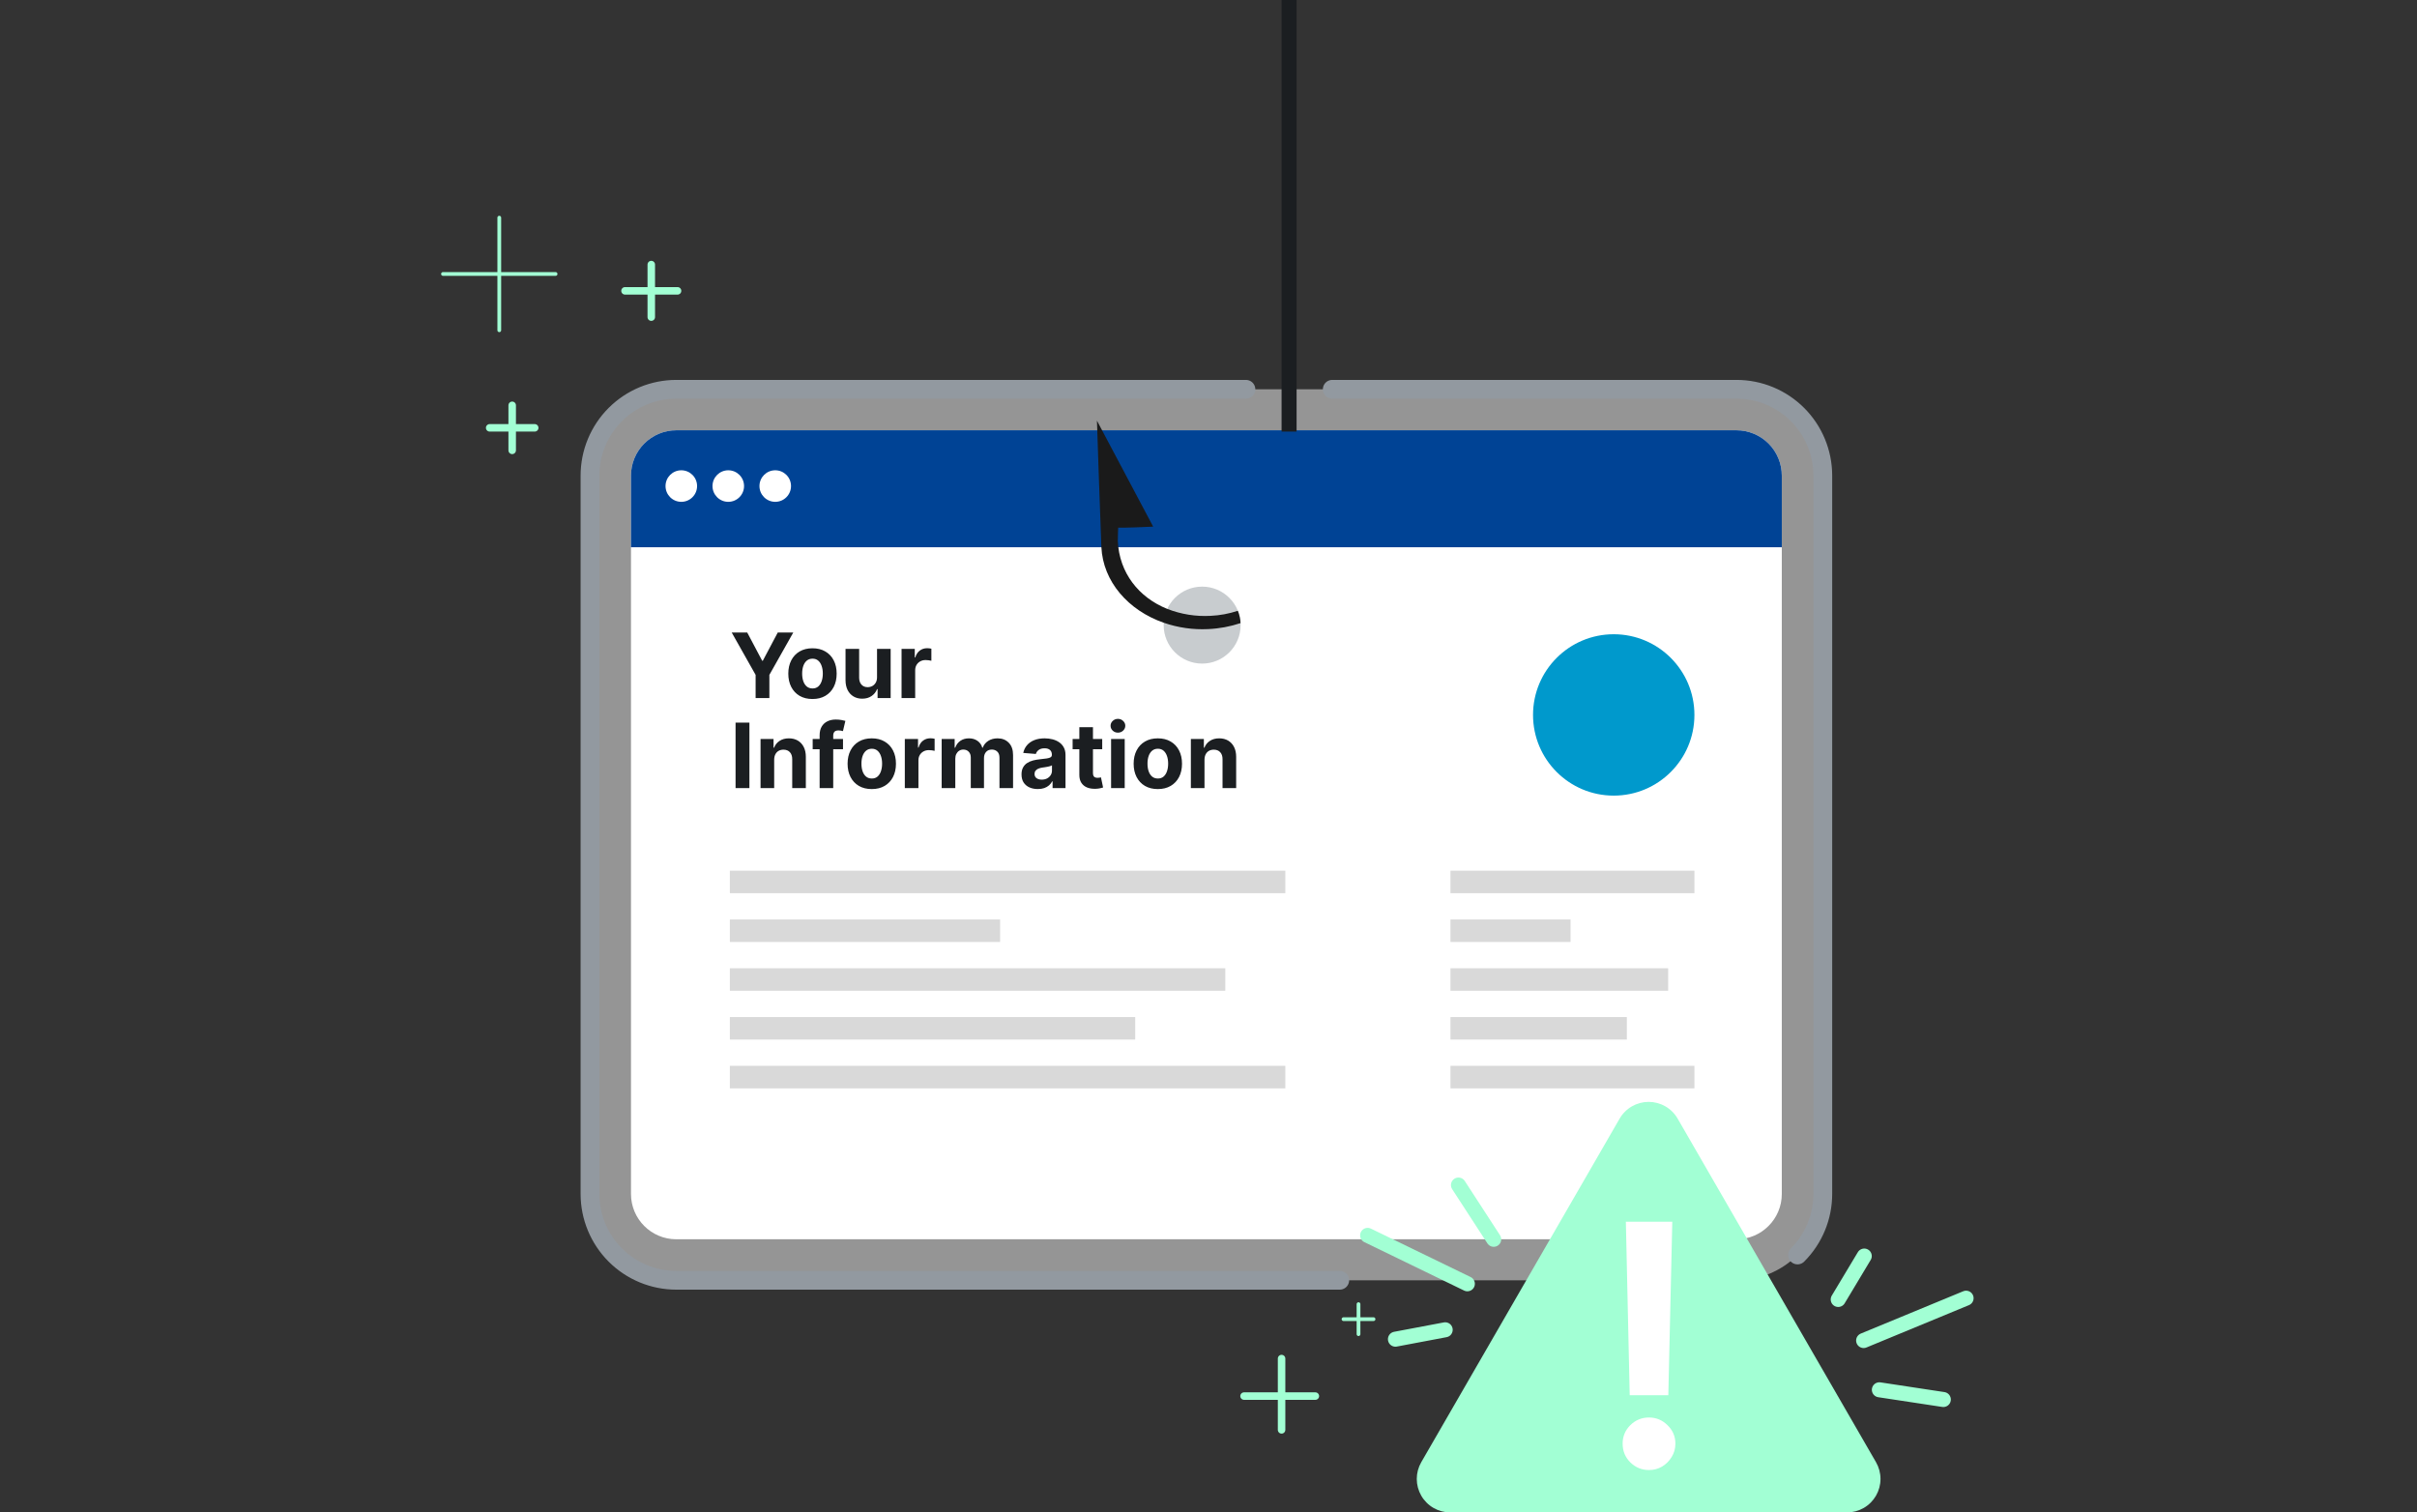 <svg width="644" height="403" viewBox="0 0 644 403" fill="none" xmlns="http://www.w3.org/2000/svg">
<rect x="0" y="0" width="644" height="403" fill="#333333" stroke="none"/>
<path opacity="0.59" d="M485.68 126.729V318.139C485.68 324.239 483.256 330.09 478.943 334.403C474.63 338.717 468.779 341.14 462.679 341.14H180.2C174.1 341.14 168.25 338.717 163.936 334.403C159.623 330.089 157.199 324.239 157.199 318.139V126.729C157.199 120.629 159.622 114.779 163.936 110.465C168.249 106.152 174.1 103.729 180.2 103.729L336.971 103.729H343.471H350.471L462.679 103.729C468.779 103.729 474.63 106.152 478.943 110.465C483.256 114.779 485.68 120.629 485.68 126.729Z" fill="#D9D9D9"/>
<path d="M478.943 334.403C483.256 330.09 485.68 324.239 485.68 318.139V126.729C485.68 120.629 483.256 114.779 478.943 110.465C474.63 106.152 468.779 103.729 462.679 103.729L354.971 103.729M331.971 103.729H180.2C174.1 103.729 168.249 106.152 163.936 110.465C159.622 114.779 157.199 120.629 157.199 126.729V318.139C157.199 324.239 159.623 330.089 163.936 334.403C168.25 338.717 174.1 341.14 180.2 341.14H356.971" stroke="#9299A0" stroke-width="5" stroke-miterlimit="10" stroke-linecap="round"/>
<path d="M462.678 114.653H180.199C173.529 114.653 168.123 120.06 168.123 126.729V318.139C168.123 324.808 173.529 330.215 180.199 330.215H462.678C469.347 330.215 474.753 324.808 474.753 318.139V126.729C474.753 120.06 469.347 114.653 462.678 114.653Z" fill="white"/>
<path d="M474.753 145.817V126.729C474.753 125.143 474.441 123.573 473.834 122.108C473.227 120.643 472.338 119.311 471.216 118.19C470.095 117.069 468.764 116.179 467.299 115.573C465.834 114.966 464.263 114.653 462.678 114.653H180.199C178.613 114.653 177.043 114.966 175.577 115.573C174.112 116.179 172.781 117.069 171.66 118.19C170.539 119.311 169.649 120.643 169.042 122.108C168.435 123.573 168.123 125.143 168.123 126.729V145.817H474.753Z" fill="#004395"/>
<path d="M181.532 133.718C183.853 133.718 185.735 131.836 185.735 129.514C185.735 127.193 183.853 125.311 181.532 125.311C179.21 125.311 177.328 127.193 177.328 129.514C177.328 131.836 179.21 133.718 181.532 133.718Z" fill="white"/>
<path d="M194.045 133.718C196.367 133.718 198.249 131.836 198.249 129.514C198.249 127.193 196.367 125.311 194.045 125.311C191.724 125.311 189.842 127.193 189.842 129.514C189.842 131.836 191.724 133.718 194.045 133.718Z" fill="white"/>
<path d="M206.559 133.718C208.881 133.718 210.763 131.836 210.763 129.514C210.763 127.193 208.881 125.311 206.559 125.311C204.237 125.311 202.355 127.193 202.355 129.514C202.355 131.836 204.237 133.718 206.559 133.718Z" fill="white"/>
<path d="M320.308 176.819C325.971 176.819 330.561 172.229 330.561 166.566C330.561 160.903 325.971 156.312 320.308 156.312C314.645 156.312 310.055 160.903 310.055 166.566C310.055 172.229 314.645 176.819 320.308 176.819Z" fill="#C8CCCF"/>
<path d="M429.971 212C441.845 212 451.471 202.374 451.471 190.5C451.471 178.626 441.845 169 429.971 169C418.097 169 408.471 178.626 408.471 190.5C408.471 202.374 418.097 212 429.971 212Z" fill="#0099CC"/>
<path d="M330.544 166.033C327.75 166.963 324.841 167.5 321.899 167.628C317.887 167.825 313.874 167.251 310.078 165.939C300.646 162.654 293.88 154.984 293.457 145.749C293.21 140.33 292.277 112.085 292.277 112.085L307.259 140.33C299.015 140.709 297.937 140.592 297.937 140.592C297.937 140.592 297.813 143.651 297.835 144.176C298.221 152.61 303.385 159.187 311.01 162.246C314.677 163.68 318.609 164.311 322.54 164.096C325.016 163.986 327.465 163.532 329.816 162.748C330.242 163.795 330.488 164.905 330.544 166.033V166.033Z" fill="#1A1A1A"/>
<path d="M194.965 168.545H199.099L203.079 176.062H203.249L207.229 168.545H211.363L204.996 179.83V186H201.331V179.83L194.965 168.545ZM216.483 186.256C215.159 186.256 214.014 185.974 213.048 185.412C212.088 184.844 211.346 184.054 210.824 183.043C210.301 182.026 210.04 180.847 210.04 179.506C210.04 178.153 210.301 176.972 210.824 175.96C211.346 174.943 212.088 174.153 213.048 173.591C214.014 173.023 215.159 172.739 216.483 172.739C217.807 172.739 218.949 173.023 219.909 173.591C220.875 174.153 221.619 174.943 222.142 175.96C222.665 176.972 222.926 178.153 222.926 179.506C222.926 180.847 222.665 182.026 222.142 183.043C221.619 184.054 220.875 184.844 219.909 185.412C218.949 185.974 217.807 186.256 216.483 186.256ZM216.5 183.443C217.102 183.443 217.605 183.273 218.008 182.932C218.412 182.585 218.716 182.114 218.92 181.517C219.131 180.92 219.236 180.241 219.236 179.48C219.236 178.719 219.131 178.04 218.92 177.443C218.716 176.847 218.412 176.375 218.008 176.028C217.605 175.682 217.102 175.509 216.5 175.509C215.892 175.509 215.381 175.682 214.966 176.028C214.557 176.375 214.247 176.847 214.037 177.443C213.832 178.04 213.73 178.719 213.73 179.48C213.73 180.241 213.832 180.92 214.037 181.517C214.247 182.114 214.557 182.585 214.966 182.932C215.381 183.273 215.892 183.443 216.5 183.443ZM233.682 180.426V172.909H237.312V186H233.827V183.622H233.69C233.395 184.389 232.903 185.006 232.216 185.472C231.534 185.937 230.702 186.17 229.719 186.17C228.844 186.17 228.074 185.972 227.409 185.574C226.744 185.176 226.224 184.611 225.849 183.878C225.48 183.145 225.292 182.267 225.287 181.244V172.909H228.917V180.597C228.923 181.369 229.131 181.98 229.54 182.429C229.949 182.878 230.497 183.102 231.184 183.102C231.622 183.102 232.031 183.003 232.412 182.804C232.792 182.599 233.099 182.298 233.332 181.901C233.571 181.503 233.687 181.011 233.682 180.426ZM240.216 186V172.909H243.736V175.193H243.873C244.111 174.381 244.512 173.767 245.074 173.352C245.637 172.932 246.285 172.722 247.018 172.722C247.199 172.722 247.395 172.733 247.606 172.756C247.816 172.778 248.001 172.81 248.16 172.849V176.071C247.989 176.02 247.753 175.974 247.452 175.935C247.151 175.895 246.876 175.875 246.626 175.875C246.091 175.875 245.614 175.991 245.194 176.224C244.779 176.452 244.449 176.77 244.205 177.179C243.966 177.588 243.847 178.06 243.847 178.594V186H240.216ZM199.678 192.545V210H195.988V192.545H199.678ZM206.277 202.432V210H202.646V196.909H206.106V199.219H206.26C206.55 198.457 207.035 197.855 207.717 197.412C208.399 196.963 209.226 196.739 210.197 196.739C211.106 196.739 211.899 196.938 212.575 197.335C213.251 197.733 213.777 198.301 214.152 199.04C214.527 199.773 214.714 200.648 214.714 201.665V210H211.084V202.312C211.089 201.511 210.885 200.886 210.47 200.438C210.055 199.983 209.484 199.756 208.757 199.756C208.268 199.756 207.836 199.861 207.461 200.071C207.092 200.281 206.802 200.588 206.592 200.991C206.388 201.389 206.282 201.869 206.277 202.432ZM224.616 196.909V199.636H216.536V196.909H224.616ZM218.385 210V195.963C218.385 195.014 218.57 194.227 218.939 193.602C219.314 192.977 219.826 192.509 220.474 192.196C221.121 191.884 221.857 191.727 222.681 191.727C223.238 191.727 223.746 191.77 224.206 191.855C224.672 191.94 225.019 192.017 225.246 192.085L224.599 194.812C224.456 194.767 224.28 194.724 224.07 194.685C223.866 194.645 223.655 194.625 223.439 194.625C222.905 194.625 222.533 194.75 222.323 195C222.113 195.244 222.008 195.588 222.008 196.031V210H218.385ZM232.28 210.256C230.956 210.256 229.811 209.974 228.845 209.412C227.885 208.844 227.143 208.054 226.621 207.043C226.098 206.026 225.836 204.847 225.836 203.506C225.836 202.153 226.098 200.972 226.621 199.96C227.143 198.943 227.885 198.153 228.845 197.591C229.811 197.023 230.956 196.739 232.28 196.739C233.604 196.739 234.746 197.023 235.706 197.591C236.672 198.153 237.416 198.943 237.939 199.96C238.461 200.972 238.723 202.153 238.723 203.506C238.723 204.847 238.461 206.026 237.939 207.043C237.416 208.054 236.672 208.844 235.706 209.412C234.746 209.974 233.604 210.256 232.28 210.256ZM232.297 207.443C232.899 207.443 233.402 207.273 233.805 206.932C234.209 206.585 234.513 206.114 234.717 205.517C234.927 204.92 235.032 204.241 235.032 203.48C235.032 202.719 234.927 202.04 234.717 201.443C234.513 200.847 234.209 200.375 233.805 200.028C233.402 199.682 232.899 199.509 232.297 199.509C231.689 199.509 231.177 199.682 230.763 200.028C230.354 200.375 230.044 200.847 229.834 201.443C229.629 202.04 229.527 202.719 229.527 203.48C229.527 204.241 229.629 204.92 229.834 205.517C230.044 206.114 230.354 206.585 230.763 206.932C231.177 207.273 231.689 207.443 232.297 207.443ZM241.084 210V196.909H244.604V199.193H244.74C244.979 198.381 245.379 197.767 245.942 197.352C246.504 196.932 247.152 196.722 247.885 196.722C248.067 196.722 248.263 196.733 248.473 196.756C248.683 196.778 248.868 196.81 249.027 196.849V200.071C248.856 200.02 248.621 199.974 248.319 199.935C248.018 199.895 247.743 199.875 247.493 199.875C246.959 199.875 246.481 199.991 246.061 200.224C245.646 200.452 245.317 200.77 245.072 201.179C244.834 201.588 244.714 202.06 244.714 202.594V210H241.084ZM250.904 210V196.909H254.364V199.219H254.518C254.79 198.452 255.245 197.847 255.881 197.403C256.518 196.96 257.279 196.739 258.165 196.739C259.063 196.739 259.827 196.963 260.458 197.412C261.089 197.855 261.509 198.457 261.719 199.219H261.856C262.123 198.469 262.606 197.869 263.305 197.42C264.009 196.966 264.841 196.739 265.802 196.739C267.023 196.739 268.015 197.128 268.776 197.906C269.543 198.679 269.927 199.776 269.927 201.196V210H266.305V201.912C266.305 201.185 266.111 200.639 265.725 200.276C265.339 199.912 264.856 199.73 264.276 199.73C263.617 199.73 263.103 199.94 262.733 200.361C262.364 200.776 262.18 201.324 262.18 202.006V210H258.66V201.835C258.66 201.193 258.475 200.682 258.106 200.301C257.742 199.92 257.262 199.73 256.665 199.73C256.262 199.73 255.898 199.832 255.574 200.037C255.256 200.236 255.003 200.517 254.816 200.881C254.628 201.239 254.535 201.659 254.535 202.142V210H250.904ZM276.528 210.247C275.692 210.247 274.948 210.102 274.295 209.812C273.641 209.517 273.124 209.082 272.743 208.509C272.368 207.929 272.181 207.207 272.181 206.344C272.181 205.616 272.314 205.006 272.581 204.511C272.849 204.017 273.212 203.619 273.672 203.318C274.133 203.017 274.655 202.79 275.241 202.636C275.831 202.483 276.451 202.375 277.099 202.312C277.86 202.233 278.474 202.159 278.939 202.091C279.405 202.017 279.743 201.909 279.954 201.767C280.164 201.625 280.269 201.415 280.269 201.136V201.085C280.269 200.545 280.099 200.128 279.758 199.832C279.422 199.537 278.945 199.389 278.326 199.389C277.672 199.389 277.153 199.534 276.766 199.824C276.38 200.108 276.124 200.466 275.999 200.898L272.641 200.625C272.812 199.83 273.147 199.142 273.647 198.562C274.147 197.977 274.792 197.528 275.581 197.216C276.377 196.898 277.297 196.739 278.343 196.739C279.07 196.739 279.766 196.824 280.431 196.994C281.101 197.165 281.695 197.429 282.212 197.787C282.735 198.145 283.147 198.605 283.448 199.168C283.749 199.724 283.9 200.392 283.9 201.17V210H280.456V208.185H280.354C280.144 208.594 279.863 208.955 279.51 209.267C279.158 209.574 278.735 209.815 278.241 209.991C277.746 210.162 277.175 210.247 276.528 210.247ZM277.567 207.741C278.101 207.741 278.573 207.636 278.982 207.426C279.391 207.21 279.712 206.92 279.945 206.557C280.178 206.193 280.295 205.781 280.295 205.321V203.932C280.181 204.006 280.025 204.074 279.826 204.136C279.633 204.193 279.414 204.247 279.17 204.298C278.925 204.344 278.681 204.386 278.437 204.426C278.192 204.46 277.971 204.491 277.772 204.52C277.346 204.582 276.974 204.682 276.655 204.818C276.337 204.955 276.09 205.139 275.914 205.372C275.738 205.599 275.65 205.884 275.65 206.224C275.65 206.719 275.829 207.097 276.187 207.358C276.55 207.614 277.01 207.741 277.567 207.741ZM293.68 196.909V199.636H285.796V196.909H293.68ZM287.586 193.773H291.216V205.977C291.216 206.312 291.268 206.574 291.37 206.761C291.472 206.943 291.614 207.071 291.796 207.145C291.983 207.219 292.199 207.256 292.444 207.256C292.614 207.256 292.785 207.241 292.955 207.213C293.126 207.179 293.256 207.153 293.347 207.136L293.918 209.838C293.736 209.895 293.481 209.96 293.151 210.034C292.822 210.114 292.421 210.162 291.949 210.179C291.074 210.213 290.307 210.097 289.648 209.83C288.995 209.562 288.486 209.148 288.123 208.585C287.759 208.023 287.58 207.312 287.586 206.455V193.773ZM296.045 210V196.909H299.675V210H296.045ZM297.868 195.222C297.329 195.222 296.866 195.043 296.479 194.685C296.099 194.321 295.908 193.886 295.908 193.381C295.908 192.881 296.099 192.452 296.479 192.094C296.866 191.73 297.329 191.548 297.868 191.548C298.408 191.548 298.868 191.73 299.249 192.094C299.635 192.452 299.829 192.881 299.829 193.381C299.829 193.886 299.635 194.321 299.249 194.685C298.868 195.043 298.408 195.222 297.868 195.222ZM308.498 210.256C307.175 210.256 306.03 209.974 305.064 209.412C304.104 208.844 303.362 208.054 302.839 207.043C302.317 206.026 302.055 204.847 302.055 203.506C302.055 202.153 302.317 200.972 302.839 199.96C303.362 198.943 304.104 198.153 305.064 197.591C306.03 197.023 307.175 196.739 308.498 196.739C309.822 196.739 310.964 197.023 311.925 197.591C312.89 198.153 313.635 198.943 314.157 199.96C314.68 200.972 314.942 202.153 314.942 203.506C314.942 204.847 314.68 206.026 314.157 207.043C313.635 208.054 312.89 208.844 311.925 209.412C310.964 209.974 309.822 210.256 308.498 210.256ZM308.515 207.443C309.118 207.443 309.621 207.273 310.024 206.932C310.427 206.585 310.731 206.114 310.936 205.517C311.146 204.92 311.251 204.241 311.251 203.48C311.251 202.719 311.146 202.04 310.936 201.443C310.731 200.847 310.427 200.375 310.024 200.028C309.621 199.682 309.118 199.509 308.515 199.509C307.907 199.509 307.396 199.682 306.981 200.028C306.572 200.375 306.263 200.847 306.052 201.443C305.848 202.04 305.746 202.719 305.746 203.48C305.746 204.241 305.848 204.92 306.052 205.517C306.263 206.114 306.572 206.585 306.981 206.932C307.396 207.273 307.907 207.443 308.515 207.443ZM320.933 202.432V210H317.302V196.909H320.763V199.219H320.916C321.206 198.457 321.692 197.855 322.373 197.412C323.055 196.963 323.882 196.739 324.854 196.739C325.763 196.739 326.555 196.938 327.231 197.335C327.907 197.733 328.433 198.301 328.808 199.04C329.183 199.773 329.371 200.648 329.371 201.665V210H325.74V202.312C325.746 201.511 325.541 200.886 325.126 200.438C324.711 199.983 324.14 199.756 323.413 199.756C322.925 199.756 322.493 199.861 322.118 200.071C321.748 200.281 321.459 200.588 321.248 200.991C321.044 201.389 320.939 201.869 320.933 202.432Z" fill="#1B1E21"/>
<rect x="194.471" y="232" width="148" height="6" fill="#D9D9D9"/>
<rect x="386.471" y="232" width="65" height="6" fill="#D9D9D9"/>
<rect x="194.471" y="245" width="72" height="6" fill="#D9D9D9"/>
<rect x="386.471" y="245" width="32" height="6" fill="#D9D9D9"/>
<rect x="194.471" y="258" width="132" height="6" fill="#D9D9D9"/>
<rect x="386.471" y="258" width="58" height="6" fill="#D9D9D9"/>
<rect x="194.471" y="271" width="108" height="6" fill="#D9D9D9"/>
<rect x="386.471" y="271" width="47" height="6" fill="#D9D9D9"/>
<rect x="194.471" y="284" width="148" height="6" fill="#D9D9D9"/>
<rect x="386.471" y="284" width="65" height="6" fill="#D9D9D9"/>
<path d="M431.545 298.065L378.688 389.616C377.904 390.972 377.492 392.511 377.492 394.077C377.492 395.644 377.904 397.182 378.688 398.539C379.471 399.895 380.597 401.022 381.954 401.805C383.31 402.588 384.849 403 386.415 403H492.129C493.695 403 495.234 402.588 496.59 401.805C497.947 401.022 499.073 399.895 499.856 398.539C500.64 397.182 501.052 395.644 501.052 394.077C501.052 392.511 500.64 390.972 499.856 389.616L446.999 298.065C446.216 296.708 445.09 295.582 443.733 294.799C442.377 294.016 440.838 293.604 439.272 293.604C437.706 293.604 436.167 294.016 434.811 294.799C433.454 295.582 432.328 296.708 431.545 298.065V298.065Z" fill="#A2FFD4"/>
<path d="M445.574 325.545L444.519 371.76H434.228L433.205 325.545H445.574ZM439.373 391.703C437.434 391.703 435.773 391.021 434.388 389.658C433.024 388.294 432.342 386.632 432.342 384.672C432.342 382.754 433.024 381.114 434.388 379.75C435.773 378.386 437.434 377.705 439.373 377.705C441.27 377.705 442.91 378.386 444.295 379.75C445.702 381.114 446.405 382.754 446.405 384.672C446.405 385.972 446.074 387.154 445.414 388.219C444.775 389.285 443.922 390.137 442.857 390.776C441.813 391.394 440.652 391.703 439.373 391.703Z" fill="white"/>
<rect x="341.471" y="115" width="115" height="4" transform="rotate(-90 341.471 115)" fill="#1B1E21"/>
<line x1="489.785" y1="346.256" x2="496.727" y2="334.686" stroke="#A2FFD4" stroke-width="4" stroke-linecap="round"/>
<line x1="385.066" y1="354.336" x2="371.807" y2="356.838" stroke="#A2FFD4" stroke-width="4" stroke-linecap="round"/>
<line x1="496.555" y1="357.198" x2="523.858" y2="345.915" stroke="#A2FFD4" stroke-width="4" stroke-linecap="round"/>
<line x1="390.972" y1="342.08" x2="364.396" y2="329.176" stroke="#A2FFD4" stroke-width="4" stroke-linecap="round"/>
<line x1="500.748" y1="370.323" x2="517.794" y2="372.912" stroke="#A2FFD4" stroke-width="4" stroke-linecap="round"/>
<line x1="397.993" y1="330.224" x2="388.6" y2="315.767" stroke="#A2FFD4" stroke-width="4" stroke-linecap="round"/>
<line x1="361.971" y1="347.5" x2="361.971" y2="355.5" stroke="#A2FFD4" stroke-linecap="round"/>
<line x1="341.471" y1="362" x2="341.471" y2="381" stroke="#A2FFD4" stroke-width="2" stroke-linecap="round"/>
<line x1="365.971" y1="351.5" x2="357.971" y2="351.5" stroke="#A2FFD4" stroke-linecap="round"/>
<line x1="350.471" y1="372" x2="331.471" y2="372" stroke="#A2FFD4" stroke-width="2" stroke-linecap="round"/>
<line x1="136.471" y1="108" x2="136.471" y2="120" stroke="#A2FFD4" stroke-width="2" stroke-linecap="round"/>
<line x1="142.471" y1="114" x2="130.471" y2="114" stroke="#A2FFD4" stroke-width="2" stroke-linecap="round"/>
<line x1="133.031" y1="58" x2="133.031" y2="88" stroke="#A2FFD4" stroke-linecap="round"/>
<line x1="173.531" y1="70.5" x2="173.531" y2="84.5" stroke="#A2FFD4" stroke-width="2" stroke-linecap="round"/>
<line x1="148.031" y1="73" x2="118.031" y2="73" stroke="#A2FFD4" stroke-linecap="round"/>
<line x1="180.531" y1="77.5" x2="166.531" y2="77.5" stroke="#A2FFD4" stroke-width="2" stroke-linecap="round"/>
</svg>
